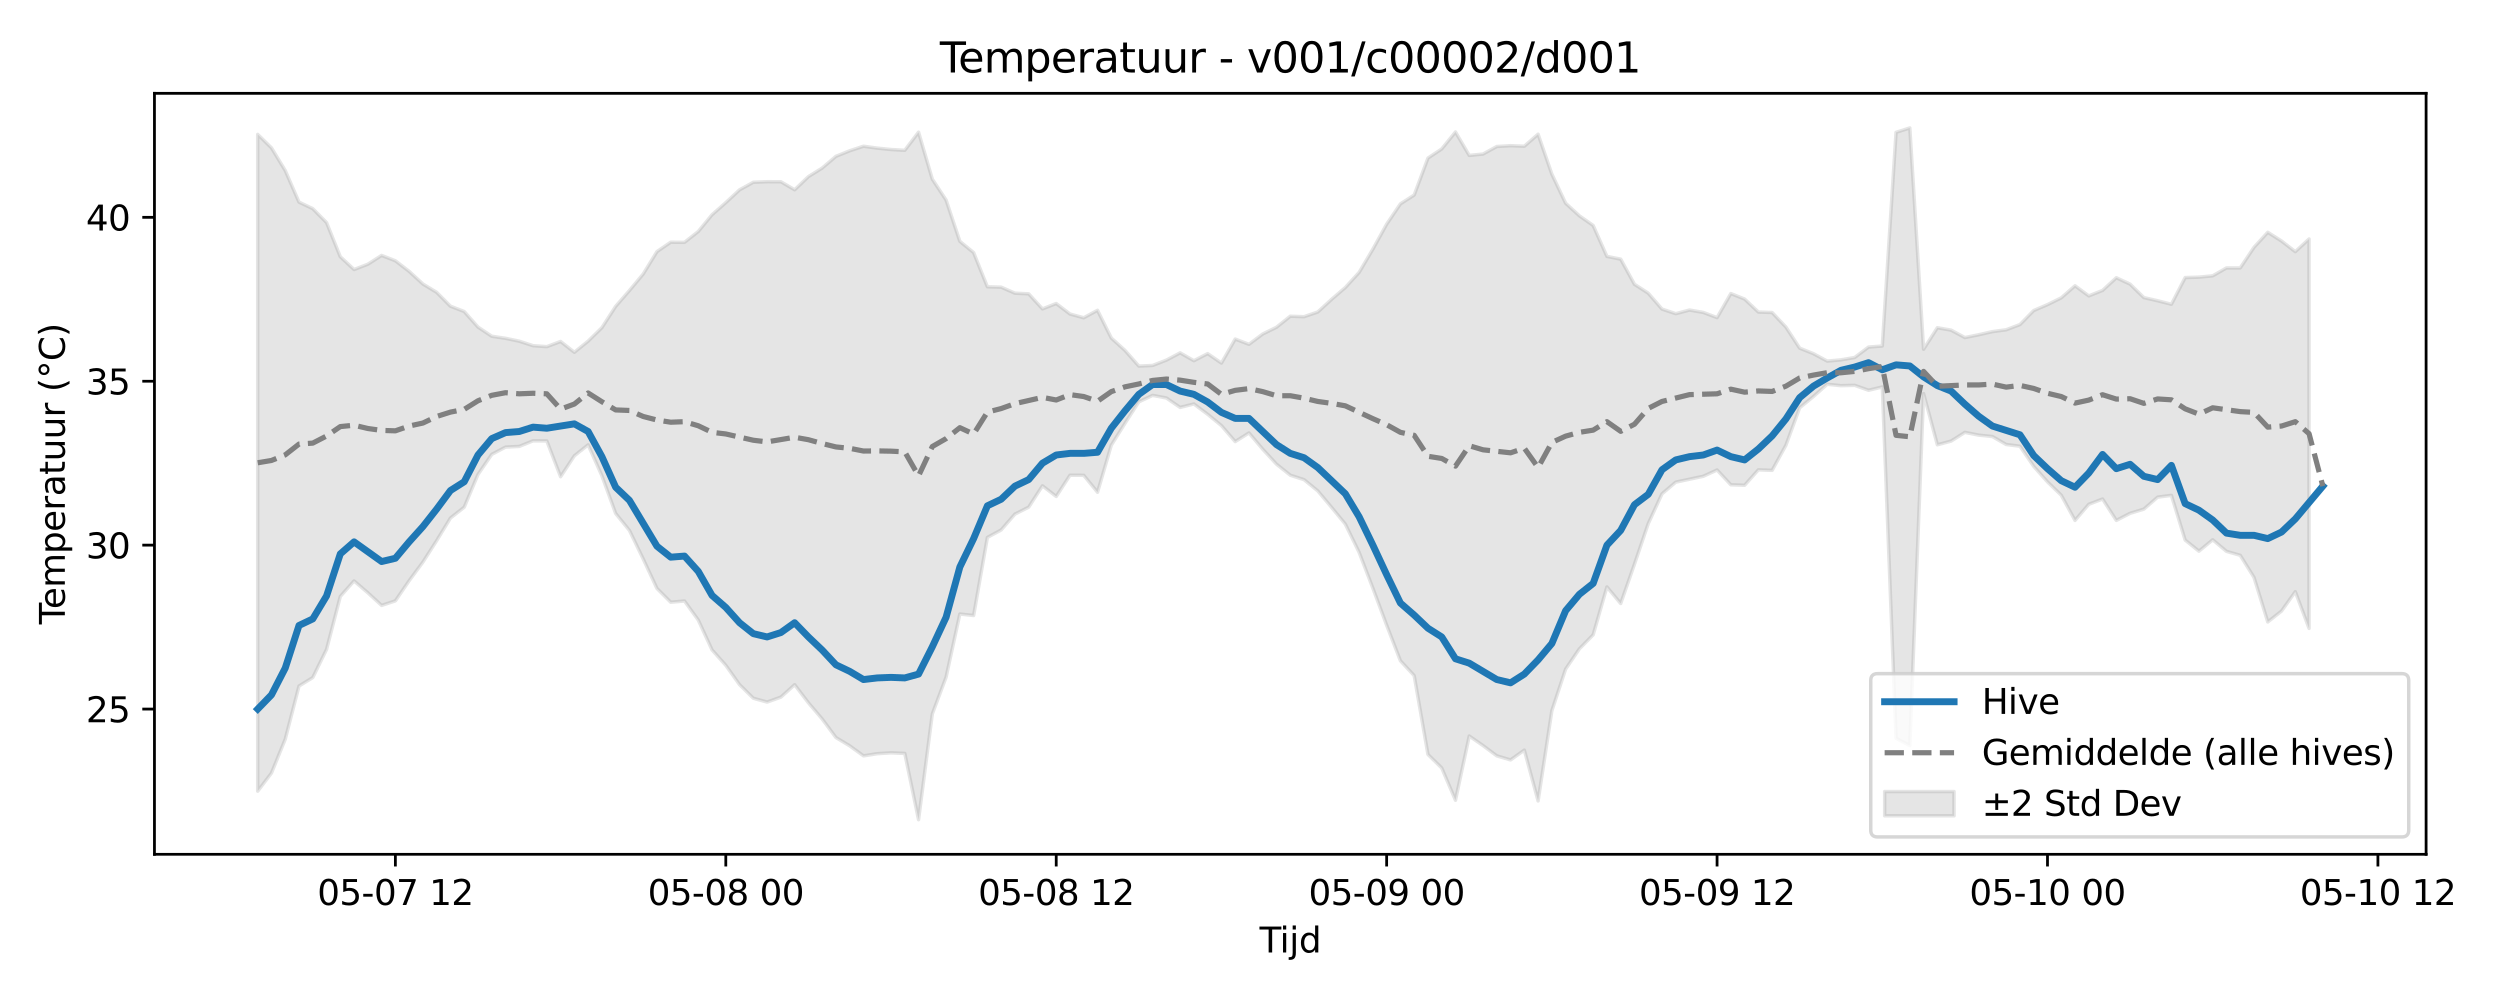 <?xml version="1.0" encoding="utf-8" standalone="no"?>
<!DOCTYPE svg PUBLIC "-//W3C//DTD SVG 1.1//EN"
  "http://www.w3.org/Graphics/SVG/1.1/DTD/svg11.dtd">
<svg xmlns:xlink="http://www.w3.org/1999/xlink" width="720pt" height="288pt" viewBox="0 0 720 288" xmlns="http://www.w3.org/2000/svg" version="1.1">
 <defs>
  <style type="text/css">*{stroke-linejoin: round; stroke-linecap: butt}</style>
 </defs>
 <g id="figure_1">
  <g id="patch_1">
   <path d="M 0 288 
L 720 288 
L 720 0 
L 0 0 
z
" style="fill: #ffffff"/>
  </g>
  <g id="axes_1">
   <g id="patch_2">
    <path d="M 44.48 246.04 
L 698.716 246.04 
L 698.716 26.88 
L 44.48 26.88 
z
" style="fill: #ffffff"/>
   </g>
   <g id="FillBetweenPolyCollection_1">
    <defs>
     <path id="m5bd4fb135c" d="M 74.218 -249.296 
L 74.218 -60.14 
L 78.183 -65.361 
L 82.148 -75.105 
L 86.113 -90.424 
L 90.078 -92.859 
L 94.043 -100.953 
L 98.008 -116.224 
L 101.973 -120.694 
L 105.939 -117.274 
L 109.904 -113.645 
L 113.869 -114.947 
L 117.834 -120.749 
L 121.799 -126.121 
L 125.764 -132.299 
L 129.729 -138.803 
L 133.694 -141.916 
L 137.659 -151.35 
L 141.624 -157.137 
L 145.589 -159.231 
L 149.554 -159.43 
L 153.519 -161.038 
L 157.484 -161.002 
L 161.45 -150.7 
L 165.415 -156.725 
L 169.38 -159.887 
L 173.345 -150.974 
L 177.31 -140.12 
L 181.275 -135.24 
L 185.24 -127.023 
L 189.205 -118.522 
L 193.17 -114.555 
L 197.135 -114.913 
L 201.1 -109.426 
L 205.065 -100.823 
L 209.03 -96.388 
L 212.995 -90.812 
L 216.96 -86.903 
L 220.926 -85.802 
L 224.891 -87.224 
L 228.856 -90.807 
L 232.821 -85.597 
L 236.786 -80.926 
L 240.751 -75.582 
L 244.716 -73.199 
L 248.681 -70.314 
L 252.646 -70.938 
L 256.611 -71.182 
L 260.576 -71.017 
L 264.541 -51.922 
L 268.506 -82.393 
L 272.471 -92.964 
L 276.437 -111.162 
L 280.402 -110.73 
L 284.367 -133.22 
L 288.332 -135.37 
L 292.297 -139.936 
L 296.262 -141.933 
L 300.227 -148.085 
L 304.192 -145.013 
L 308.157 -151.134 
L 312.122 -151.109 
L 316.087 -146.229 
L 320.052 -159.775 
L 324.017 -166.114 
L 327.982 -172.265 
L 331.947 -174.128 
L 335.913 -173.382 
L 339.878 -170.657 
L 343.843 -171.658 
L 347.808 -168.672 
L 351.773 -165.42 
L 355.738 -160.815 
L 359.703 -163.32 
L 363.668 -158.62 
L 367.633 -154.313 
L 371.598 -151.14 
L 375.563 -149.856 
L 379.528 -146.611 
L 383.493 -141.875 
L 387.458 -137.046 
L 391.424 -128.923 
L 395.389 -118.598 
L 399.354 -107.957 
L 403.319 -97.696 
L 407.284 -93.418 
L 411.249 -70.718 
L 415.214 -66.822 
L 419.179 -57.526 
L 423.144 -76.03 
L 427.109 -73.276 
L 431.074 -70.316 
L 435.039 -69.138 
L 439.004 -71.967 
L 442.969 -57.33 
L 446.934 -83.306 
L 450.9 -95.302 
L 454.865 -101.136 
L 458.83 -105.172 
L 462.795 -118.964 
L 466.76 -114.188 
L 470.725 -125.52 
L 474.69 -137.182 
L 478.655 -145.774 
L 482.62 -149.144 
L 486.585 -149.985 
L 490.55 -150.83 
L 494.515 -152.644 
L 498.48 -148.383 
L 502.445 -148.239 
L 506.411 -152.687 
L 510.376 -152.534 
L 514.341 -159.767 
L 518.306 -170.563 
L 522.271 -173.799 
L 526.236 -177.333 
L 530.201 -176.923 
L 534.166 -177.022 
L 538.131 -175.602 
L 542.096 -176.556 
L 546.061 -75.365 
L 550.026 -73.274 
L 553.991 -174.658 
L 557.956 -159.898 
L 561.921 -160.965 
L 565.887 -163.483 
L 569.852 -162.68 
L 573.817 -162.275 
L 577.782 -159.979 
L 581.747 -159.488 
L 585.712 -153.68 
L 589.677 -149.217 
L 593.642 -145.372 
L 597.607 -138.123 
L 601.572 -142.767 
L 605.537 -144.285 
L 609.502 -138.118 
L 613.467 -140.167 
L 617.432 -141.368 
L 621.398 -144.825 
L 625.363 -145.331 
L 629.328 -132.452 
L 633.293 -129.262 
L 637.258 -132.546 
L 641.223 -129.207 
L 645.188 -128.067 
L 649.153 -121.701 
L 653.118 -108.875 
L 657.083 -112.014 
L 661.048 -117.597 
L 665.013 -107.018 
L 665.013 -219.176 
L 665.013 -219.176 
L 661.048 -215.521 
L 657.083 -218.586 
L 653.118 -221.096 
L 649.153 -216.767 
L 645.188 -210.842 
L 641.223 -210.835 
L 637.258 -208.566 
L 633.293 -208.183 
L 629.328 -208.062 
L 625.363 -200.376 
L 621.398 -201.385 
L 617.432 -202.293 
L 613.467 -206.169 
L 609.502 -208.008 
L 605.537 -204.359 
L 601.572 -202.783 
L 597.607 -205.695 
L 593.642 -202.223 
L 589.677 -200.266 
L 585.712 -198.573 
L 581.747 -194.527 
L 577.782 -193.029 
L 573.817 -192.495 
L 569.852 -191.587 
L 565.887 -190.783 
L 561.921 -192.924 
L 557.956 -193.613 
L 553.991 -187.413 
L 550.026 -251.158 
L 546.061 -249.885 
L 542.096 -188.348 
L 538.131 -188.043 
L 534.166 -185.05 
L 530.201 -184.362 
L 526.236 -184.004 
L 522.271 -186.148 
L 518.306 -187.732 
L 514.341 -193.808 
L 510.376 -197.998 
L 506.411 -198.134 
L 502.445 -201.874 
L 498.48 -203.46 
L 494.515 -196.524 
L 490.55 -198.024 
L 486.585 -198.711 
L 482.62 -197.664 
L 478.655 -198.989 
L 474.69 -203.568 
L 470.725 -206.129 
L 466.76 -213.37 
L 462.795 -214.155 
L 458.83 -223.068 
L 454.865 -225.846 
L 450.9 -229.476 
L 446.934 -237.853 
L 442.969 -249.353 
L 439.004 -245.887 
L 435.039 -246.042 
L 431.074 -245.807 
L 427.109 -243.635 
L 423.144 -243.241 
L 419.179 -249.995 
L 415.214 -245.105 
L 411.249 -242.468 
L 407.284 -231.832 
L 403.319 -229.286 
L 399.354 -223.43 
L 395.389 -216.251 
L 391.424 -209.545 
L 387.458 -205.199 
L 383.493 -201.786 
L 379.528 -198.152 
L 375.563 -196.795 
L 371.598 -196.927 
L 367.633 -193.753 
L 363.668 -191.807 
L 359.703 -188.838 
L 355.738 -190.347 
L 351.773 -183.433 
L 347.808 -186.161 
L 343.843 -184.12 
L 339.878 -186.38 
L 335.913 -184.284 
L 331.947 -182.751 
L 327.982 -182.569 
L 324.017 -187.067 
L 320.052 -190.653 
L 316.087 -198.639 
L 312.122 -196.486 
L 308.157 -197.562 
L 304.192 -200.589 
L 300.227 -199.038 
L 296.262 -203.38 
L 292.297 -203.567 
L 288.332 -205.301 
L 284.367 -205.406 
L 280.402 -215.255 
L 276.437 -218.494 
L 272.471 -230.398 
L 268.506 -236.406 
L 264.541 -249.935 
L 260.576 -244.713 
L 256.611 -244.942 
L 252.646 -245.343 
L 248.681 -245.888 
L 244.716 -244.577 
L 240.751 -242.981 
L 236.786 -239.604 
L 232.821 -237.136 
L 228.856 -233.342 
L 224.891 -235.666 
L 220.926 -235.672 
L 216.96 -235.515 
L 212.995 -233.336 
L 209.03 -229.649 
L 205.065 -226.158 
L 201.1 -221.331 
L 197.135 -218.205 
L 193.17 -218.248 
L 189.205 -215.54 
L 185.24 -209.085 
L 181.275 -204.33 
L 177.31 -199.765 
L 173.345 -193.631 
L 169.38 -189.754 
L 165.415 -186.543 
L 161.45 -189.657 
L 157.484 -188.167 
L 153.519 -188.445 
L 149.554 -189.738 
L 145.589 -190.567 
L 141.624 -191.166 
L 137.659 -193.805 
L 133.694 -198.283 
L 129.729 -199.823 
L 125.764 -203.809 
L 121.799 -206.21 
L 117.834 -209.852 
L 113.869 -212.9 
L 109.904 -214.437 
L 105.939 -211.91 
L 101.973 -210.378 
L 98.008 -214.061 
L 94.043 -223.904 
L 90.078 -227.906 
L 86.113 -229.79 
L 82.148 -238.894 
L 78.183 -245.412 
L 74.218 -249.296 
z
" style="stroke: #808080; stroke-opacity: 0.2"/>
    </defs>
    <g clip-path="url(#p61ded65525)">
     <use xlink:href="#m5bd4fb135c" x="0" y="288" style="fill: #808080; fill-opacity: 0.2; stroke: #808080; stroke-opacity: 0.2"/>
    </g>
   </g>
   <g id="matplotlib.axis_1">
    <g id="xtick_1">
     <g id="line2d_1">
      <defs>
       <path id="m07d5161512" d="M 0 0 
L 0 3.5 
" style="stroke: #000000; stroke-width: 0.8"/>
      </defs>
      <g>
       <use xlink:href="#m07d5161512" x="113.869" y="246.04" style="stroke: #000000; stroke-width: 0.8"/>
      </g>
     </g>
     <g id="text_1">
      <!-- 05-07 12 -->
      <g transform="translate(91.388 260.638) scale(0.1 -0.1)">
       <defs>
        <path id="DejaVuSans-30" d="M 2034 4250 
Q 1547 4250 1301 3770 
Q 1056 3291 1056 2328 
Q 1056 1369 1301 889 
Q 1547 409 2034 409 
Q 2525 409 2770 889 
Q 3016 1369 3016 2328 
Q 3016 3291 2770 3770 
Q 2525 4250 2034 4250 
z
M 2034 4750 
Q 2819 4750 3233 4129 
Q 3647 3509 3647 2328 
Q 3647 1150 3233 529 
Q 2819 -91 2034 -91 
Q 1250 -91 836 529 
Q 422 1150 422 2328 
Q 422 3509 836 4129 
Q 1250 4750 2034 4750 
z
" transform="scale(0.016)"/>
        <path id="DejaVuSans-35" d="M 691 4666 
L 3169 4666 
L 3169 4134 
L 1269 4134 
L 1269 2991 
Q 1406 3038 1543 3061 
Q 1681 3084 1819 3084 
Q 2600 3084 3056 2656 
Q 3513 2228 3513 1497 
Q 3513 744 3044 326 
Q 2575 -91 1722 -91 
Q 1428 -91 1123 -41 
Q 819 9 494 109 
L 494 744 
Q 775 591 1075 516 
Q 1375 441 1709 441 
Q 2250 441 2565 725 
Q 2881 1009 2881 1497 
Q 2881 1984 2565 2268 
Q 2250 2553 1709 2553 
Q 1456 2553 1204 2497 
Q 953 2441 691 2322 
L 691 4666 
z
" transform="scale(0.016)"/>
        <path id="DejaVuSans-2d" d="M 313 2009 
L 1997 2009 
L 1997 1497 
L 313 1497 
L 313 2009 
z
" transform="scale(0.016)"/>
        <path id="DejaVuSans-37" d="M 525 4666 
L 3525 4666 
L 3525 4397 
L 1831 0 
L 1172 0 
L 2766 4134 
L 525 4134 
L 525 4666 
z
" transform="scale(0.016)"/>
        <path id="DejaVuSans-20" transform="scale(0.016)"/>
        <path id="DejaVuSans-31" d="M 794 531 
L 1825 531 
L 1825 4091 
L 703 3866 
L 703 4441 
L 1819 4666 
L 2450 4666 
L 2450 531 
L 3481 531 
L 3481 0 
L 794 0 
L 794 531 
z
" transform="scale(0.016)"/>
        <path id="DejaVuSans-32" d="M 1228 531 
L 3431 531 
L 3431 0 
L 469 0 
L 469 531 
Q 828 903 1448 1529 
Q 2069 2156 2228 2338 
Q 2531 2678 2651 2914 
Q 2772 3150 2772 3378 
Q 2772 3750 2511 3984 
Q 2250 4219 1831 4219 
Q 1534 4219 1204 4116 
Q 875 4013 500 3803 
L 500 4441 
Q 881 4594 1212 4672 
Q 1544 4750 1819 4750 
Q 2544 4750 2975 4387 
Q 3406 4025 3406 3419 
Q 3406 3131 3298 2873 
Q 3191 2616 2906 2266 
Q 2828 2175 2409 1742 
Q 1991 1309 1228 531 
z
" transform="scale(0.016)"/>
       </defs>
       <use xlink:href="#DejaVuSans-30"/>
       <use xlink:href="#DejaVuSans-35" transform="translate(63.623 0)"/>
       <use xlink:href="#DejaVuSans-2d" transform="translate(127.246 0)"/>
       <use xlink:href="#DejaVuSans-30" transform="translate(163.33 0)"/>
       <use xlink:href="#DejaVuSans-37" transform="translate(226.953 0)"/>
       <use xlink:href="#DejaVuSans-20" transform="translate(290.576 0)"/>
       <use xlink:href="#DejaVuSans-31" transform="translate(322.363 0)"/>
       <use xlink:href="#DejaVuSans-32" transform="translate(385.986 0)"/>
      </g>
     </g>
    </g>
    <g id="xtick_2">
     <g id="line2d_2">
      <g>
       <use xlink:href="#m07d5161512" x="209.03" y="246.04" style="stroke: #000000; stroke-width: 0.8"/>
      </g>
     </g>
     <g id="text_2">
      <!-- 05-08 00 -->
      <g transform="translate(186.55 260.638) scale(0.1 -0.1)">
       <defs>
        <path id="DejaVuSans-38" d="M 2034 2216 
Q 1584 2216 1326 1975 
Q 1069 1734 1069 1313 
Q 1069 891 1326 650 
Q 1584 409 2034 409 
Q 2484 409 2743 651 
Q 3003 894 3003 1313 
Q 3003 1734 2745 1975 
Q 2488 2216 2034 2216 
z
M 1403 2484 
Q 997 2584 770 2862 
Q 544 3141 544 3541 
Q 544 4100 942 4425 
Q 1341 4750 2034 4750 
Q 2731 4750 3128 4425 
Q 3525 4100 3525 3541 
Q 3525 3141 3298 2862 
Q 3072 2584 2669 2484 
Q 3125 2378 3379 2068 
Q 3634 1759 3634 1313 
Q 3634 634 3220 271 
Q 2806 -91 2034 -91 
Q 1263 -91 848 271 
Q 434 634 434 1313 
Q 434 1759 690 2068 
Q 947 2378 1403 2484 
z
M 1172 3481 
Q 1172 3119 1398 2916 
Q 1625 2713 2034 2713 
Q 2441 2713 2670 2916 
Q 2900 3119 2900 3481 
Q 2900 3844 2670 4047 
Q 2441 4250 2034 4250 
Q 1625 4250 1398 4047 
Q 1172 3844 1172 3481 
z
" transform="scale(0.016)"/>
       </defs>
       <use xlink:href="#DejaVuSans-30"/>
       <use xlink:href="#DejaVuSans-35" transform="translate(63.623 0)"/>
       <use xlink:href="#DejaVuSans-2d" transform="translate(127.246 0)"/>
       <use xlink:href="#DejaVuSans-30" transform="translate(163.33 0)"/>
       <use xlink:href="#DejaVuSans-38" transform="translate(226.953 0)"/>
       <use xlink:href="#DejaVuSans-20" transform="translate(290.576 0)"/>
       <use xlink:href="#DejaVuSans-30" transform="translate(322.363 0)"/>
       <use xlink:href="#DejaVuSans-30" transform="translate(385.986 0)"/>
      </g>
     </g>
    </g>
    <g id="xtick_3">
     <g id="line2d_3">
      <g>
       <use xlink:href="#m07d5161512" x="304.192" y="246.04" style="stroke: #000000; stroke-width: 0.8"/>
      </g>
     </g>
     <g id="text_3">
      <!-- 05-08 12 -->
      <g transform="translate(281.712 260.638) scale(0.1 -0.1)">
       <use xlink:href="#DejaVuSans-30"/>
       <use xlink:href="#DejaVuSans-35" transform="translate(63.623 0)"/>
       <use xlink:href="#DejaVuSans-2d" transform="translate(127.246 0)"/>
       <use xlink:href="#DejaVuSans-30" transform="translate(163.33 0)"/>
       <use xlink:href="#DejaVuSans-38" transform="translate(226.953 0)"/>
       <use xlink:href="#DejaVuSans-20" transform="translate(290.576 0)"/>
       <use xlink:href="#DejaVuSans-31" transform="translate(322.363 0)"/>
       <use xlink:href="#DejaVuSans-32" transform="translate(385.986 0)"/>
      </g>
     </g>
    </g>
    <g id="xtick_4">
     <g id="line2d_4">
      <g>
       <use xlink:href="#m07d5161512" x="399.354" y="246.04" style="stroke: #000000; stroke-width: 0.8"/>
      </g>
     </g>
     <g id="text_4">
      <!-- 05-09 00 -->
      <g transform="translate(376.873 260.638) scale(0.1 -0.1)">
       <defs>
        <path id="DejaVuSans-39" d="M 703 97 
L 703 672 
Q 941 559 1184 500 
Q 1428 441 1663 441 
Q 2288 441 2617 861 
Q 2947 1281 2994 2138 
Q 2813 1869 2534 1725 
Q 2256 1581 1919 1581 
Q 1219 1581 811 2004 
Q 403 2428 403 3163 
Q 403 3881 828 4315 
Q 1253 4750 1959 4750 
Q 2769 4750 3195 4129 
Q 3622 3509 3622 2328 
Q 3622 1225 3098 567 
Q 2575 -91 1691 -91 
Q 1453 -91 1209 -44 
Q 966 3 703 97 
z
M 1959 2075 
Q 2384 2075 2632 2365 
Q 2881 2656 2881 3163 
Q 2881 3666 2632 3958 
Q 2384 4250 1959 4250 
Q 1534 4250 1286 3958 
Q 1038 3666 1038 3163 
Q 1038 2656 1286 2365 
Q 1534 2075 1959 2075 
z
" transform="scale(0.016)"/>
       </defs>
       <use xlink:href="#DejaVuSans-30"/>
       <use xlink:href="#DejaVuSans-35" transform="translate(63.623 0)"/>
       <use xlink:href="#DejaVuSans-2d" transform="translate(127.246 0)"/>
       <use xlink:href="#DejaVuSans-30" transform="translate(163.33 0)"/>
       <use xlink:href="#DejaVuSans-39" transform="translate(226.953 0)"/>
       <use xlink:href="#DejaVuSans-20" transform="translate(290.576 0)"/>
       <use xlink:href="#DejaVuSans-30" transform="translate(322.363 0)"/>
       <use xlink:href="#DejaVuSans-30" transform="translate(385.986 0)"/>
      </g>
     </g>
    </g>
    <g id="xtick_5">
     <g id="line2d_5">
      <g>
       <use xlink:href="#m07d5161512" x="494.515" y="246.04" style="stroke: #000000; stroke-width: 0.8"/>
      </g>
     </g>
     <g id="text_5">
      <!-- 05-09 12 -->
      <g transform="translate(472.035 260.638) scale(0.1 -0.1)">
       <use xlink:href="#DejaVuSans-30"/>
       <use xlink:href="#DejaVuSans-35" transform="translate(63.623 0)"/>
       <use xlink:href="#DejaVuSans-2d" transform="translate(127.246 0)"/>
       <use xlink:href="#DejaVuSans-30" transform="translate(163.33 0)"/>
       <use xlink:href="#DejaVuSans-39" transform="translate(226.953 0)"/>
       <use xlink:href="#DejaVuSans-20" transform="translate(290.576 0)"/>
       <use xlink:href="#DejaVuSans-31" transform="translate(322.363 0)"/>
       <use xlink:href="#DejaVuSans-32" transform="translate(385.986 0)"/>
      </g>
     </g>
    </g>
    <g id="xtick_6">
     <g id="line2d_6">
      <g>
       <use xlink:href="#m07d5161512" x="589.677" y="246.04" style="stroke: #000000; stroke-width: 0.8"/>
      </g>
     </g>
     <g id="text_6">
      <!-- 05-10 00 -->
      <g transform="translate(567.197 260.638) scale(0.1 -0.1)">
       <use xlink:href="#DejaVuSans-30"/>
       <use xlink:href="#DejaVuSans-35" transform="translate(63.623 0)"/>
       <use xlink:href="#DejaVuSans-2d" transform="translate(127.246 0)"/>
       <use xlink:href="#DejaVuSans-31" transform="translate(163.33 0)"/>
       <use xlink:href="#DejaVuSans-30" transform="translate(226.953 0)"/>
       <use xlink:href="#DejaVuSans-20" transform="translate(290.576 0)"/>
       <use xlink:href="#DejaVuSans-30" transform="translate(322.363 0)"/>
       <use xlink:href="#DejaVuSans-30" transform="translate(385.986 0)"/>
      </g>
     </g>
    </g>
    <g id="xtick_7">
     <g id="line2d_7">
      <g>
       <use xlink:href="#m07d5161512" x="684.839" y="246.04" style="stroke: #000000; stroke-width: 0.8"/>
      </g>
     </g>
     <g id="text_7">
      <!-- 05-10 12 -->
      <g transform="translate(662.358 260.638) scale(0.1 -0.1)">
       <use xlink:href="#DejaVuSans-30"/>
       <use xlink:href="#DejaVuSans-35" transform="translate(63.623 0)"/>
       <use xlink:href="#DejaVuSans-2d" transform="translate(127.246 0)"/>
       <use xlink:href="#DejaVuSans-31" transform="translate(163.33 0)"/>
       <use xlink:href="#DejaVuSans-30" transform="translate(226.953 0)"/>
       <use xlink:href="#DejaVuSans-20" transform="translate(290.576 0)"/>
       <use xlink:href="#DejaVuSans-31" transform="translate(322.363 0)"/>
       <use xlink:href="#DejaVuSans-32" transform="translate(385.986 0)"/>
      </g>
     </g>
    </g>
    <g id="text_8">
     <!-- Tijd -->
     <g transform="translate(362.748 274.317) scale(0.1 -0.1)">
      <defs>
       <path id="DejaVuSans-54" d="M -19 4666 
L 3928 4666 
L 3928 4134 
L 2272 4134 
L 2272 0 
L 1638 0 
L 1638 4134 
L -19 4134 
L -19 4666 
z
" transform="scale(0.016)"/>
       <path id="DejaVuSans-69" d="M 603 3500 
L 1178 3500 
L 1178 0 
L 603 0 
L 603 3500 
z
M 603 4863 
L 1178 4863 
L 1178 4134 
L 603 4134 
L 603 4863 
z
" transform="scale(0.016)"/>
       <path id="DejaVuSans-6a" d="M 603 3500 
L 1178 3500 
L 1178 -63 
Q 1178 -731 923 -1031 
Q 669 -1331 103 -1331 
L -116 -1331 
L -116 -844 
L 38 -844 
Q 366 -844 484 -692 
Q 603 -541 603 -63 
L 603 3500 
z
M 603 4863 
L 1178 4863 
L 1178 4134 
L 603 4134 
L 603 4863 
z
" transform="scale(0.016)"/>
       <path id="DejaVuSans-64" d="M 2906 2969 
L 2906 4863 
L 3481 4863 
L 3481 0 
L 2906 0 
L 2906 525 
Q 2725 213 2448 61 
Q 2172 -91 1784 -91 
Q 1150 -91 751 415 
Q 353 922 353 1747 
Q 353 2572 751 3078 
Q 1150 3584 1784 3584 
Q 2172 3584 2448 3432 
Q 2725 3281 2906 2969 
z
M 947 1747 
Q 947 1113 1208 752 
Q 1469 391 1925 391 
Q 2381 391 2643 752 
Q 2906 1113 2906 1747 
Q 2906 2381 2643 2742 
Q 2381 3103 1925 3103 
Q 1469 3103 1208 2742 
Q 947 2381 947 1747 
z
" transform="scale(0.016)"/>
      </defs>
      <use xlink:href="#DejaVuSans-54"/>
      <use xlink:href="#DejaVuSans-69" transform="translate(57.959 0)"/>
      <use xlink:href="#DejaVuSans-6a" transform="translate(85.742 0)"/>
      <use xlink:href="#DejaVuSans-64" transform="translate(113.525 0)"/>
     </g>
    </g>
   </g>
   <g id="matplotlib.axis_2">
    <g id="ytick_1">
     <g id="line2d_8">
      <defs>
       <path id="ma78f2c7f62" d="M 0 0 
L -3.5 0 
" style="stroke: #000000; stroke-width: 0.8"/>
      </defs>
      <g>
       <use xlink:href="#ma78f2c7f62" x="44.48" y="204.21" style="stroke: #000000; stroke-width: 0.8"/>
      </g>
     </g>
     <g id="text_9">
      <!-- 25 -->
      <g transform="translate(24.755 208.009) scale(0.1 -0.1)">
       <use xlink:href="#DejaVuSans-32"/>
       <use xlink:href="#DejaVuSans-35" transform="translate(63.623 0)"/>
      </g>
     </g>
    </g>
    <g id="ytick_2">
     <g id="line2d_9">
      <g>
       <use xlink:href="#ma78f2c7f62" x="44.48" y="157.003" style="stroke: #000000; stroke-width: 0.8"/>
      </g>
     </g>
     <g id="text_10">
      <!-- 30 -->
      <g transform="translate(24.755 160.803) scale(0.1 -0.1)">
       <defs>
        <path id="DejaVuSans-33" d="M 2597 2516 
Q 3050 2419 3304 2112 
Q 3559 1806 3559 1356 
Q 3559 666 3084 287 
Q 2609 -91 1734 -91 
Q 1441 -91 1130 -33 
Q 819 25 488 141 
L 488 750 
Q 750 597 1062 519 
Q 1375 441 1716 441 
Q 2309 441 2620 675 
Q 2931 909 2931 1356 
Q 2931 1769 2642 2001 
Q 2353 2234 1838 2234 
L 1294 2234 
L 1294 2753 
L 1863 2753 
Q 2328 2753 2575 2939 
Q 2822 3125 2822 3475 
Q 2822 3834 2567 4026 
Q 2313 4219 1838 4219 
Q 1578 4219 1281 4162 
Q 984 4106 628 3988 
L 628 4550 
Q 988 4650 1302 4700 
Q 1616 4750 1894 4750 
Q 2613 4750 3031 4423 
Q 3450 4097 3450 3541 
Q 3450 3153 3228 2886 
Q 3006 2619 2597 2516 
z
" transform="scale(0.016)"/>
       </defs>
       <use xlink:href="#DejaVuSans-33"/>
       <use xlink:href="#DejaVuSans-30" transform="translate(63.623 0)"/>
      </g>
     </g>
    </g>
    <g id="ytick_3">
     <g id="line2d_10">
      <g>
       <use xlink:href="#ma78f2c7f62" x="44.48" y="109.797" style="stroke: #000000; stroke-width: 0.8"/>
      </g>
     </g>
     <g id="text_11">
      <!-- 35 -->
      <g transform="translate(24.755 113.596) scale(0.1 -0.1)">
       <use xlink:href="#DejaVuSans-33"/>
       <use xlink:href="#DejaVuSans-35" transform="translate(63.623 0)"/>
      </g>
     </g>
    </g>
    <g id="ytick_4">
     <g id="line2d_11">
      <g>
       <use xlink:href="#ma78f2c7f62" x="44.48" y="62.59" style="stroke: #000000; stroke-width: 0.8"/>
      </g>
     </g>
     <g id="text_12">
      <!-- 40 -->
      <g transform="translate(24.755 66.389) scale(0.1 -0.1)">
       <defs>
        <path id="DejaVuSans-34" d="M 2419 4116 
L 825 1625 
L 2419 1625 
L 2419 4116 
z
M 2253 4666 
L 3047 4666 
L 3047 1625 
L 3713 1625 
L 3713 1100 
L 3047 1100 
L 3047 0 
L 2419 0 
L 2419 1100 
L 313 1100 
L 313 1709 
L 2253 4666 
z
" transform="scale(0.016)"/>
       </defs>
       <use xlink:href="#DejaVuSans-34"/>
       <use xlink:href="#DejaVuSans-30" transform="translate(63.623 0)"/>
      </g>
     </g>
    </g>
    <g id="text_13">
     <!-- Temperatuur (°C) -->
     <g transform="translate(18.675 179.816) rotate(-90) scale(0.1 -0.1)">
      <defs>
       <path id="DejaVuSans-65" d="M 3597 1894 
L 3597 1613 
L 953 1613 
Q 991 1019 1311 708 
Q 1631 397 2203 397 
Q 2534 397 2845 478 
Q 3156 559 3463 722 
L 3463 178 
Q 3153 47 2828 -22 
Q 2503 -91 2169 -91 
Q 1331 -91 842 396 
Q 353 884 353 1716 
Q 353 2575 817 3079 
Q 1281 3584 2069 3584 
Q 2775 3584 3186 3129 
Q 3597 2675 3597 1894 
z
M 3022 2063 
Q 3016 2534 2758 2815 
Q 2500 3097 2075 3097 
Q 1594 3097 1305 2825 
Q 1016 2553 972 2059 
L 3022 2063 
z
" transform="scale(0.016)"/>
       <path id="DejaVuSans-6d" d="M 3328 2828 
Q 3544 3216 3844 3400 
Q 4144 3584 4550 3584 
Q 5097 3584 5394 3201 
Q 5691 2819 5691 2113 
L 5691 0 
L 5113 0 
L 5113 2094 
Q 5113 2597 4934 2840 
Q 4756 3084 4391 3084 
Q 3944 3084 3684 2787 
Q 3425 2491 3425 1978 
L 3425 0 
L 2847 0 
L 2847 2094 
Q 2847 2600 2669 2842 
Q 2491 3084 2119 3084 
Q 1678 3084 1418 2786 
Q 1159 2488 1159 1978 
L 1159 0 
L 581 0 
L 581 3500 
L 1159 3500 
L 1159 2956 
Q 1356 3278 1631 3431 
Q 1906 3584 2284 3584 
Q 2666 3584 2933 3390 
Q 3200 3197 3328 2828 
z
" transform="scale(0.016)"/>
       <path id="DejaVuSans-70" d="M 1159 525 
L 1159 -1331 
L 581 -1331 
L 581 3500 
L 1159 3500 
L 1159 2969 
Q 1341 3281 1617 3432 
Q 1894 3584 2278 3584 
Q 2916 3584 3314 3078 
Q 3713 2572 3713 1747 
Q 3713 922 3314 415 
Q 2916 -91 2278 -91 
Q 1894 -91 1617 61 
Q 1341 213 1159 525 
z
M 3116 1747 
Q 3116 2381 2855 2742 
Q 2594 3103 2138 3103 
Q 1681 3103 1420 2742 
Q 1159 2381 1159 1747 
Q 1159 1113 1420 752 
Q 1681 391 2138 391 
Q 2594 391 2855 752 
Q 3116 1113 3116 1747 
z
" transform="scale(0.016)"/>
       <path id="DejaVuSans-72" d="M 2631 2963 
Q 2534 3019 2420 3045 
Q 2306 3072 2169 3072 
Q 1681 3072 1420 2755 
Q 1159 2438 1159 1844 
L 1159 0 
L 581 0 
L 581 3500 
L 1159 3500 
L 1159 2956 
Q 1341 3275 1631 3429 
Q 1922 3584 2338 3584 
Q 2397 3584 2469 3576 
Q 2541 3569 2628 3553 
L 2631 2963 
z
" transform="scale(0.016)"/>
       <path id="DejaVuSans-61" d="M 2194 1759 
Q 1497 1759 1228 1600 
Q 959 1441 959 1056 
Q 959 750 1161 570 
Q 1363 391 1709 391 
Q 2188 391 2477 730 
Q 2766 1069 2766 1631 
L 2766 1759 
L 2194 1759 
z
M 3341 1997 
L 3341 0 
L 2766 0 
L 2766 531 
Q 2569 213 2275 61 
Q 1981 -91 1556 -91 
Q 1019 -91 701 211 
Q 384 513 384 1019 
Q 384 1609 779 1909 
Q 1175 2209 1959 2209 
L 2766 2209 
L 2766 2266 
Q 2766 2663 2505 2880 
Q 2244 3097 1772 3097 
Q 1472 3097 1187 3025 
Q 903 2953 641 2809 
L 641 3341 
Q 956 3463 1253 3523 
Q 1550 3584 1831 3584 
Q 2591 3584 2966 3190 
Q 3341 2797 3341 1997 
z
" transform="scale(0.016)"/>
       <path id="DejaVuSans-74" d="M 1172 4494 
L 1172 3500 
L 2356 3500 
L 2356 3053 
L 1172 3053 
L 1172 1153 
Q 1172 725 1289 603 
Q 1406 481 1766 481 
L 2356 481 
L 2356 0 
L 1766 0 
Q 1100 0 847 248 
Q 594 497 594 1153 
L 594 3053 
L 172 3053 
L 172 3500 
L 594 3500 
L 594 4494 
L 1172 4494 
z
" transform="scale(0.016)"/>
       <path id="DejaVuSans-75" d="M 544 1381 
L 544 3500 
L 1119 3500 
L 1119 1403 
Q 1119 906 1312 657 
Q 1506 409 1894 409 
Q 2359 409 2629 706 
Q 2900 1003 2900 1516 
L 2900 3500 
L 3475 3500 
L 3475 0 
L 2900 0 
L 2900 538 
Q 2691 219 2414 64 
Q 2138 -91 1772 -91 
Q 1169 -91 856 284 
Q 544 659 544 1381 
z
M 1991 3584 
L 1991 3584 
z
" transform="scale(0.016)"/>
       <path id="DejaVuSans-28" d="M 1984 4856 
Q 1566 4138 1362 3434 
Q 1159 2731 1159 2009 
Q 1159 1288 1364 580 
Q 1569 -128 1984 -844 
L 1484 -844 
Q 1016 -109 783 600 
Q 550 1309 550 2009 
Q 550 2706 781 3412 
Q 1013 4119 1484 4856 
L 1984 4856 
z
" transform="scale(0.016)"/>
       <path id="DejaVuSans-b0" d="M 1600 4347 
Q 1350 4347 1178 4173 
Q 1006 4000 1006 3750 
Q 1006 3503 1178 3333 
Q 1350 3163 1600 3163 
Q 1850 3163 2022 3333 
Q 2194 3503 2194 3750 
Q 2194 3997 2020 4172 
Q 1847 4347 1600 4347 
z
M 1600 4750 
Q 1800 4750 1984 4673 
Q 2169 4597 2303 4453 
Q 2447 4313 2519 4134 
Q 2591 3956 2591 3750 
Q 2591 3338 2302 3052 
Q 2013 2766 1594 2766 
Q 1172 2766 890 3047 
Q 609 3328 609 3750 
Q 609 4169 896 4459 
Q 1184 4750 1600 4750 
z
" transform="scale(0.016)"/>
       <path id="DejaVuSans-43" d="M 4122 4306 
L 4122 3641 
Q 3803 3938 3442 4084 
Q 3081 4231 2675 4231 
Q 1875 4231 1450 3742 
Q 1025 3253 1025 2328 
Q 1025 1406 1450 917 
Q 1875 428 2675 428 
Q 3081 428 3442 575 
Q 3803 722 4122 1019 
L 4122 359 
Q 3791 134 3420 21 
Q 3050 -91 2638 -91 
Q 1578 -91 968 557 
Q 359 1206 359 2328 
Q 359 3453 968 4101 
Q 1578 4750 2638 4750 
Q 3056 4750 3426 4639 
Q 3797 4528 4122 4306 
z
" transform="scale(0.016)"/>
       <path id="DejaVuSans-29" d="M 513 4856 
L 1013 4856 
Q 1481 4119 1714 3412 
Q 1947 2706 1947 2009 
Q 1947 1309 1714 600 
Q 1481 -109 1013 -844 
L 513 -844 
Q 928 -128 1133 580 
Q 1338 1288 1338 2009 
Q 1338 2731 1133 3434 
Q 928 4138 513 4856 
z
" transform="scale(0.016)"/>
      </defs>
      <use xlink:href="#DejaVuSans-54"/>
      <use xlink:href="#DejaVuSans-65" transform="translate(44.084 0)"/>
      <use xlink:href="#DejaVuSans-6d" transform="translate(105.607 0)"/>
      <use xlink:href="#DejaVuSans-70" transform="translate(203.02 0)"/>
      <use xlink:href="#DejaVuSans-65" transform="translate(266.496 0)"/>
      <use xlink:href="#DejaVuSans-72" transform="translate(328.02 0)"/>
      <use xlink:href="#DejaVuSans-61" transform="translate(369.133 0)"/>
      <use xlink:href="#DejaVuSans-74" transform="translate(430.412 0)"/>
      <use xlink:href="#DejaVuSans-75" transform="translate(469.621 0)"/>
      <use xlink:href="#DejaVuSans-75" transform="translate(533 0)"/>
      <use xlink:href="#DejaVuSans-72" transform="translate(596.379 0)"/>
      <use xlink:href="#DejaVuSans-20" transform="translate(637.492 0)"/>
      <use xlink:href="#DejaVuSans-28" transform="translate(669.279 0)"/>
      <use xlink:href="#DejaVuSans-b0" transform="translate(708.293 0)"/>
      <use xlink:href="#DejaVuSans-43" transform="translate(758.293 0)"/>
      <use xlink:href="#DejaVuSans-29" transform="translate(828.117 0)"/>
     </g>
    </g>
   </g>
   <g id="line2d_12">
    <path d="M 74.218 204.21 
L 78.183 200.119 
L 82.148 192.409 
L 86.113 180.135 
L 90.078 178.246 
L 94.043 171.638 
L 98.008 159.521 
L 101.973 156.059 
L 109.904 161.724 
L 113.869 160.78 
L 117.834 156.059 
L 121.799 151.653 
L 125.764 146.618 
L 129.729 141.268 
L 133.694 138.75 
L 137.659 131.04 
L 141.624 126.319 
L 145.589 124.588 
L 149.554 124.273 
L 153.519 123.014 
L 157.484 123.329 
L 165.415 122.07 
L 169.38 124.273 
L 173.345 131.512 
L 177.31 140.324 
L 181.275 144.1 
L 189.205 157.318 
L 193.17 160.465 
L 197.135 160.151 
L 201.1 164.557 
L 205.065 171.48 
L 209.03 174.942 
L 212.995 179.348 
L 216.96 182.495 
L 220.926 183.439 
L 224.891 182.18 
L 228.856 179.348 
L 232.821 183.439 
L 236.786 187.216 
L 240.751 191.464 
L 244.716 193.353 
L 248.681 195.713 
L 252.646 195.241 
L 256.611 195.084 
L 260.576 195.241 
L 264.541 194.139 
L 268.506 186.272 
L 272.471 177.774 
L 276.437 163.298 
L 280.402 155.115 
L 284.367 145.674 
L 288.332 143.785 
L 292.297 140.009 
L 296.262 138.121 
L 300.227 133.4 
L 304.192 131.04 
L 308.157 130.568 
L 312.122 130.568 
L 316.087 130.253 
L 320.052 123.329 
L 324.017 118.294 
L 327.982 113.573 
L 331.947 110.741 
L 335.913 110.741 
L 339.878 112.629 
L 343.843 113.573 
L 347.808 115.776 
L 351.773 118.766 
L 355.738 120.497 
L 359.703 120.497 
L 367.633 128.05 
L 371.598 130.568 
L 375.563 131.826 
L 379.528 134.659 
L 387.458 142.212 
L 391.424 148.821 
L 395.389 157.003 
L 399.354 165.501 
L 403.319 173.683 
L 407.284 177.145 
L 411.249 180.922 
L 415.214 183.439 
L 419.179 189.733 
L 423.144 190.992 
L 431.074 195.713 
L 435.039 196.657 
L 439.004 194.139 
L 442.969 190.048 
L 446.934 185.328 
L 450.9 175.886 
L 454.865 171.165 
L 458.83 168.018 
L 462.795 157.003 
L 466.76 152.755 
L 470.725 145.359 
L 474.69 142.369 
L 478.655 135.288 
L 482.62 132.456 
L 486.585 131.512 
L 490.55 131.04 
L 494.515 129.623 
L 498.48 131.512 
L 502.445 132.456 
L 506.411 129.309 
L 510.376 125.532 
L 514.341 120.654 
L 518.306 114.517 
L 522.271 111.213 
L 526.236 108.852 
L 530.201 106.649 
L 534.166 105.705 
L 538.131 104.446 
L 542.096 106.492 
L 546.061 105.076 
L 550.026 105.391 
L 553.991 108.538 
L 557.956 111.055 
L 561.921 112.629 
L 565.887 116.406 
L 569.852 119.867 
L 573.817 122.7 
L 581.747 125.217 
L 585.712 131.197 
L 589.677 134.974 
L 593.642 138.435 
L 597.607 140.324 
L 601.572 136.232 
L 605.537 130.882 
L 609.502 134.974 
L 613.467 133.715 
L 617.432 137.177 
L 621.398 138.121 
L 625.363 134.029 
L 629.328 145.044 
L 633.293 146.933 
L 637.258 149.765 
L 641.223 153.542 
L 645.188 154.171 
L 649.153 154.171 
L 653.118 155.115 
L 657.083 153.227 
L 661.048 149.45 
L 668.978 140.009 
L 668.978 140.009 
" clip-path="url(#p61ded65525)" style="fill: none; stroke: #1f77b4; stroke-width: 2; stroke-linecap: square"/>
   </g>
   <g id="line2d_13">
    <path d="M 74.218 133.282 
L 78.183 132.613 
L 82.148 131 
L 86.113 127.893 
L 90.078 127.617 
L 94.043 125.572 
L 98.008 122.857 
L 101.973 122.464 
L 105.939 123.408 
L 109.904 123.959 
L 113.869 124.077 
L 117.834 122.7 
L 121.799 121.834 
L 125.764 119.946 
L 129.729 118.687 
L 133.694 117.9 
L 137.659 115.422 
L 141.624 113.849 
L 145.589 113.101 
L 149.554 113.416 
L 153.519 113.258 
L 157.484 113.416 
L 161.45 117.822 
L 165.415 116.366 
L 169.38 113.18 
L 173.345 115.697 
L 177.31 118.058 
L 181.275 118.215 
L 185.24 119.946 
L 189.205 120.969 
L 193.17 121.598 
L 197.135 121.441 
L 201.1 122.621 
L 205.065 124.509 
L 209.03 124.981 
L 216.96 126.791 
L 220.926 127.263 
L 228.856 125.926 
L 232.821 126.634 
L 236.786 127.735 
L 240.751 128.719 
L 244.716 129.112 
L 248.681 129.899 
L 252.646 129.859 
L 256.611 129.938 
L 260.576 130.135 
L 264.541 137.072 
L 268.506 128.601 
L 272.471 126.319 
L 276.437 123.172 
L 280.402 125.008 
L 284.367 118.687 
L 288.332 117.664 
L 292.297 116.248 
L 300.227 114.439 
L 304.192 115.199 
L 308.157 113.652 
L 312.122 114.203 
L 316.087 115.566 
L 320.052 112.786 
L 324.017 111.409 
L 327.982 110.583 
L 331.947 109.561 
L 335.913 109.167 
L 339.878 109.482 
L 343.843 110.111 
L 347.808 110.583 
L 351.773 113.573 
L 355.738 112.419 
L 359.703 111.921 
L 363.668 112.786 
L 367.633 113.967 
L 371.598 113.967 
L 375.563 114.675 
L 379.528 115.619 
L 383.493 116.17 
L 387.458 116.878 
L 395.389 120.575 
L 399.354 122.306 
L 403.319 124.509 
L 407.284 125.375 
L 411.249 131.407 
L 415.214 132.036 
L 419.179 134.239 
L 423.144 128.365 
L 427.109 129.545 
L 435.039 130.41 
L 439.004 129.073 
L 442.969 134.659 
L 446.934 127.42 
L 450.9 125.611 
L 454.865 124.509 
L 458.83 123.88 
L 462.795 121.441 
L 466.76 124.221 
L 470.725 122.175 
L 474.69 117.625 
L 478.655 115.619 
L 486.585 113.652 
L 494.515 113.416 
L 498.48 112.078 
L 502.445 112.944 
L 506.411 112.59 
L 510.376 112.734 
L 514.341 111.213 
L 518.306 108.852 
L 522.271 108.026 
L 526.236 107.331 
L 530.201 107.358 
L 534.166 106.964 
L 538.131 106.177 
L 542.096 105.548 
L 546.061 125.375 
L 550.026 125.784 
L 553.991 106.964 
L 557.956 111.244 
L 565.887 110.867 
L 569.852 110.867 
L 573.817 110.615 
L 577.782 111.496 
L 581.747 110.992 
L 585.712 111.874 
L 589.677 113.258 
L 593.642 114.203 
L 597.607 116.091 
L 601.572 115.225 
L 605.537 113.678 
L 609.502 114.937 
L 613.467 114.832 
L 617.432 116.17 
L 621.398 114.895 
L 625.363 115.147 
L 629.328 117.743 
L 633.293 119.277 
L 637.258 117.444 
L 645.188 118.546 
L 649.153 118.766 
L 653.118 123.014 
L 657.083 122.7 
L 661.048 121.441 
L 665.013 124.903 
L 668.978 140.009 
L 668.978 140.009 
" clip-path="url(#p61ded65525)" style="fill: none; stroke-dasharray: 5.55,2.4; stroke-dashoffset: 0; stroke: #808080; stroke-width: 1.5"/>
   </g>
   <g id="patch_3">
    <path d="M 44.48 246.04 
L 44.48 26.88 
" style="fill: none; stroke: #000000; stroke-width: 0.8; stroke-linejoin: miter; stroke-linecap: square"/>
   </g>
   <g id="patch_4">
    <path d="M 698.716 246.04 
L 698.716 26.88 
" style="fill: none; stroke: #000000; stroke-width: 0.8; stroke-linejoin: miter; stroke-linecap: square"/>
   </g>
   <g id="patch_5">
    <path d="M 44.48 246.04 
L 698.716 246.04 
" style="fill: none; stroke: #000000; stroke-width: 0.8; stroke-linejoin: miter; stroke-linecap: square"/>
   </g>
   <g id="patch_6">
    <path d="M 44.48 26.88 
L 698.716 26.88 
" style="fill: none; stroke: #000000; stroke-width: 0.8; stroke-linejoin: miter; stroke-linecap: square"/>
   </g>
   <g id="text_14">
    <!-- Temperatuur - v001/c00002/d001 -->
    <g transform="translate(270.676 20.88) scale(0.12 -0.12)">
     <defs>
      <path id="DejaVuSans-76" d="M 191 3500 
L 800 3500 
L 1894 563 
L 2988 3500 
L 3597 3500 
L 2284 0 
L 1503 0 
L 191 3500 
z
" transform="scale(0.016)"/>
      <path id="DejaVuSans-2f" d="M 1625 4666 
L 2156 4666 
L 531 -594 
L 0 -594 
L 1625 4666 
z
" transform="scale(0.016)"/>
      <path id="DejaVuSans-63" d="M 3122 3366 
L 3122 2828 
Q 2878 2963 2633 3030 
Q 2388 3097 2138 3097 
Q 1578 3097 1268 2742 
Q 959 2388 959 1747 
Q 959 1106 1268 751 
Q 1578 397 2138 397 
Q 2388 397 2633 464 
Q 2878 531 3122 666 
L 3122 134 
Q 2881 22 2623 -34 
Q 2366 -91 2075 -91 
Q 1284 -91 818 406 
Q 353 903 353 1747 
Q 353 2603 823 3093 
Q 1294 3584 2113 3584 
Q 2378 3584 2631 3529 
Q 2884 3475 3122 3366 
z
" transform="scale(0.016)"/>
     </defs>
     <use xlink:href="#DejaVuSans-54"/>
     <use xlink:href="#DejaVuSans-65" transform="translate(44.084 0)"/>
     <use xlink:href="#DejaVuSans-6d" transform="translate(105.607 0)"/>
     <use xlink:href="#DejaVuSans-70" transform="translate(203.02 0)"/>
     <use xlink:href="#DejaVuSans-65" transform="translate(266.496 0)"/>
     <use xlink:href="#DejaVuSans-72" transform="translate(328.02 0)"/>
     <use xlink:href="#DejaVuSans-61" transform="translate(369.133 0)"/>
     <use xlink:href="#DejaVuSans-74" transform="translate(430.412 0)"/>
     <use xlink:href="#DejaVuSans-75" transform="translate(469.621 0)"/>
     <use xlink:href="#DejaVuSans-75" transform="translate(533 0)"/>
     <use xlink:href="#DejaVuSans-72" transform="translate(596.379 0)"/>
     <use xlink:href="#DejaVuSans-20" transform="translate(637.492 0)"/>
     <use xlink:href="#DejaVuSans-2d" transform="translate(669.279 0)"/>
     <use xlink:href="#DejaVuSans-20" transform="translate(705.363 0)"/>
     <use xlink:href="#DejaVuSans-76" transform="translate(737.15 0)"/>
     <use xlink:href="#DejaVuSans-30" transform="translate(796.33 0)"/>
     <use xlink:href="#DejaVuSans-30" transform="translate(859.953 0)"/>
     <use xlink:href="#DejaVuSans-31" transform="translate(923.576 0)"/>
     <use xlink:href="#DejaVuSans-2f" transform="translate(987.199 0)"/>
     <use xlink:href="#DejaVuSans-63" transform="translate(1020.891 0)"/>
     <use xlink:href="#DejaVuSans-30" transform="translate(1075.871 0)"/>
     <use xlink:href="#DejaVuSans-30" transform="translate(1139.494 0)"/>
     <use xlink:href="#DejaVuSans-30" transform="translate(1203.117 0)"/>
     <use xlink:href="#DejaVuSans-30" transform="translate(1266.74 0)"/>
     <use xlink:href="#DejaVuSans-32" transform="translate(1330.363 0)"/>
     <use xlink:href="#DejaVuSans-2f" transform="translate(1393.986 0)"/>
     <use xlink:href="#DejaVuSans-64" transform="translate(1427.678 0)"/>
     <use xlink:href="#DejaVuSans-30" transform="translate(1491.154 0)"/>
     <use xlink:href="#DejaVuSans-30" transform="translate(1554.777 0)"/>
     <use xlink:href="#DejaVuSans-31" transform="translate(1618.4 0)"/>
    </g>
   </g>
   <g id="legend_1">
    <g id="patch_7">
     <path d="M 540.773 241.04 
L 691.716 241.04 
Q 693.716 241.04 693.716 239.04 
L 693.716 196.006 
Q 693.716 194.006 691.716 194.006 
L 540.773 194.006 
Q 538.773 194.006 538.773 196.006 
L 538.773 239.04 
Q 538.773 241.04 540.773 241.04 
z
" style="fill: #ffffff; opacity: 0.8; stroke: #cccccc; stroke-linejoin: miter"/>
    </g>
    <g id="line2d_14">
     <path d="M 542.773 202.104 
L 552.773 202.104 
L 562.773 202.104 
" style="fill: none; stroke: #1f77b4; stroke-width: 2; stroke-linecap: square"/>
    </g>
    <g id="text_15">
     <!-- Hive -->
     <g transform="translate(570.773 205.604) scale(0.1 -0.1)">
      <defs>
       <path id="DejaVuSans-48" d="M 628 4666 
L 1259 4666 
L 1259 2753 
L 3553 2753 
L 3553 4666 
L 4184 4666 
L 4184 0 
L 3553 0 
L 3553 2222 
L 1259 2222 
L 1259 0 
L 628 0 
L 628 4666 
z
" transform="scale(0.016)"/>
      </defs>
      <use xlink:href="#DejaVuSans-48"/>
      <use xlink:href="#DejaVuSans-69" transform="translate(75.195 0)"/>
      <use xlink:href="#DejaVuSans-76" transform="translate(102.979 0)"/>
      <use xlink:href="#DejaVuSans-65" transform="translate(162.158 0)"/>
     </g>
    </g>
    <g id="line2d_15">
     <path d="M 542.773 216.782 
L 552.773 216.782 
L 562.773 216.782 
" style="fill: none; stroke-dasharray: 5.55,2.4; stroke-dashoffset: 0; stroke: #808080; stroke-width: 1.5"/>
    </g>
    <g id="text_16">
     <!-- Gemiddelde (alle hives) -->
     <g transform="translate(570.773 220.282) scale(0.1 -0.1)">
      <defs>
       <path id="DejaVuSans-47" d="M 3809 666 
L 3809 1919 
L 2778 1919 
L 2778 2438 
L 4434 2438 
L 4434 434 
Q 4069 175 3628 42 
Q 3188 -91 2688 -91 
Q 1594 -91 976 548 
Q 359 1188 359 2328 
Q 359 3472 976 4111 
Q 1594 4750 2688 4750 
Q 3144 4750 3555 4637 
Q 3966 4525 4313 4306 
L 4313 3634 
Q 3963 3931 3569 4081 
Q 3175 4231 2741 4231 
Q 1884 4231 1454 3753 
Q 1025 3275 1025 2328 
Q 1025 1384 1454 906 
Q 1884 428 2741 428 
Q 3075 428 3337 486 
Q 3600 544 3809 666 
z
" transform="scale(0.016)"/>
       <path id="DejaVuSans-6c" d="M 603 4863 
L 1178 4863 
L 1178 0 
L 603 0 
L 603 4863 
z
" transform="scale(0.016)"/>
       <path id="DejaVuSans-68" d="M 3513 2113 
L 3513 0 
L 2938 0 
L 2938 2094 
Q 2938 2591 2744 2837 
Q 2550 3084 2163 3084 
Q 1697 3084 1428 2787 
Q 1159 2491 1159 1978 
L 1159 0 
L 581 0 
L 581 4863 
L 1159 4863 
L 1159 2956 
Q 1366 3272 1645 3428 
Q 1925 3584 2291 3584 
Q 2894 3584 3203 3211 
Q 3513 2838 3513 2113 
z
" transform="scale(0.016)"/>
       <path id="DejaVuSans-73" d="M 2834 3397 
L 2834 2853 
Q 2591 2978 2328 3040 
Q 2066 3103 1784 3103 
Q 1356 3103 1142 2972 
Q 928 2841 928 2578 
Q 928 2378 1081 2264 
Q 1234 2150 1697 2047 
L 1894 2003 
Q 2506 1872 2764 1633 
Q 3022 1394 3022 966 
Q 3022 478 2636 193 
Q 2250 -91 1575 -91 
Q 1294 -91 989 -36 
Q 684 19 347 128 
L 347 722 
Q 666 556 975 473 
Q 1284 391 1588 391 
Q 1994 391 2212 530 
Q 2431 669 2431 922 
Q 2431 1156 2273 1281 
Q 2116 1406 1581 1522 
L 1381 1569 
Q 847 1681 609 1914 
Q 372 2147 372 2553 
Q 372 3047 722 3315 
Q 1072 3584 1716 3584 
Q 2034 3584 2315 3537 
Q 2597 3491 2834 3397 
z
" transform="scale(0.016)"/>
      </defs>
      <use xlink:href="#DejaVuSans-47"/>
      <use xlink:href="#DejaVuSans-65" transform="translate(77.49 0)"/>
      <use xlink:href="#DejaVuSans-6d" transform="translate(139.014 0)"/>
      <use xlink:href="#DejaVuSans-69" transform="translate(236.426 0)"/>
      <use xlink:href="#DejaVuSans-64" transform="translate(264.209 0)"/>
      <use xlink:href="#DejaVuSans-64" transform="translate(327.686 0)"/>
      <use xlink:href="#DejaVuSans-65" transform="translate(391.162 0)"/>
      <use xlink:href="#DejaVuSans-6c" transform="translate(452.686 0)"/>
      <use xlink:href="#DejaVuSans-64" transform="translate(480.469 0)"/>
      <use xlink:href="#DejaVuSans-65" transform="translate(543.945 0)"/>
      <use xlink:href="#DejaVuSans-20" transform="translate(605.469 0)"/>
      <use xlink:href="#DejaVuSans-28" transform="translate(637.256 0)"/>
      <use xlink:href="#DejaVuSans-61" transform="translate(676.27 0)"/>
      <use xlink:href="#DejaVuSans-6c" transform="translate(737.549 0)"/>
      <use xlink:href="#DejaVuSans-6c" transform="translate(765.332 0)"/>
      <use xlink:href="#DejaVuSans-65" transform="translate(793.115 0)"/>
      <use xlink:href="#DejaVuSans-20" transform="translate(854.639 0)"/>
      <use xlink:href="#DejaVuSans-68" transform="translate(886.426 0)"/>
      <use xlink:href="#DejaVuSans-69" transform="translate(949.805 0)"/>
      <use xlink:href="#DejaVuSans-76" transform="translate(977.588 0)"/>
      <use xlink:href="#DejaVuSans-65" transform="translate(1036.768 0)"/>
      <use xlink:href="#DejaVuSans-73" transform="translate(1098.291 0)"/>
      <use xlink:href="#DejaVuSans-29" transform="translate(1150.391 0)"/>
     </g>
    </g>
    <g id="patch_8">
     <path d="M 542.773 234.96 
L 562.773 234.96 
L 562.773 227.96 
L 542.773 227.96 
z
" style="fill: #808080; fill-opacity: 0.2; stroke: #808080; stroke-opacity: 0.2; stroke-linejoin: miter"/>
    </g>
    <g id="text_17">
     <!-- ±2 Std Dev -->
     <g transform="translate(570.773 234.96) scale(0.1 -0.1)">
      <defs>
       <path id="DejaVuSans-b1" d="M 2944 4013 
L 2944 2803 
L 4684 2803 
L 4684 2272 
L 2944 2272 
L 2944 1063 
L 2419 1063 
L 2419 2272 
L 678 2272 
L 678 2803 
L 2419 2803 
L 2419 4013 
L 2944 4013 
z
M 678 531 
L 4684 531 
L 4684 0 
L 678 0 
L 678 531 
z
" transform="scale(0.016)"/>
       <path id="DejaVuSans-53" d="M 3425 4513 
L 3425 3897 
Q 3066 4069 2747 4153 
Q 2428 4238 2131 4238 
Q 1616 4238 1336 4038 
Q 1056 3838 1056 3469 
Q 1056 3159 1242 3001 
Q 1428 2844 1947 2747 
L 2328 2669 
Q 3034 2534 3370 2195 
Q 3706 1856 3706 1288 
Q 3706 609 3251 259 
Q 2797 -91 1919 -91 
Q 1588 -91 1214 -16 
Q 841 59 441 206 
L 441 856 
Q 825 641 1194 531 
Q 1563 422 1919 422 
Q 2459 422 2753 634 
Q 3047 847 3047 1241 
Q 3047 1584 2836 1778 
Q 2625 1972 2144 2069 
L 1759 2144 
Q 1053 2284 737 2584 
Q 422 2884 422 3419 
Q 422 4038 858 4394 
Q 1294 4750 2059 4750 
Q 2388 4750 2728 4690 
Q 3069 4631 3425 4513 
z
" transform="scale(0.016)"/>
       <path id="DejaVuSans-44" d="M 1259 4147 
L 1259 519 
L 2022 519 
Q 2988 519 3436 956 
Q 3884 1394 3884 2338 
Q 3884 3275 3436 3711 
Q 2988 4147 2022 4147 
L 1259 4147 
z
M 628 4666 
L 1925 4666 
Q 3281 4666 3915 4102 
Q 4550 3538 4550 2338 
Q 4550 1131 3912 565 
Q 3275 0 1925 0 
L 628 0 
L 628 4666 
z
" transform="scale(0.016)"/>
      </defs>
      <use xlink:href="#DejaVuSans-b1"/>
      <use xlink:href="#DejaVuSans-32" transform="translate(83.789 0)"/>
      <use xlink:href="#DejaVuSans-20" transform="translate(147.412 0)"/>
      <use xlink:href="#DejaVuSans-53" transform="translate(179.199 0)"/>
      <use xlink:href="#DejaVuSans-74" transform="translate(242.676 0)"/>
      <use xlink:href="#DejaVuSans-64" transform="translate(281.885 0)"/>
      <use xlink:href="#DejaVuSans-20" transform="translate(345.361 0)"/>
      <use xlink:href="#DejaVuSans-44" transform="translate(377.148 0)"/>
      <use xlink:href="#DejaVuSans-65" transform="translate(454.15 0)"/>
      <use xlink:href="#DejaVuSans-76" transform="translate(515.674 0)"/>
     </g>
    </g>
   </g>
  </g>
 </g>
 <defs>
  <clipPath id="p61ded65525">
   <rect x="44.48" y="26.88" width="654.236" height="219.16"/>
  </clipPath>
 </defs>
</svg>

